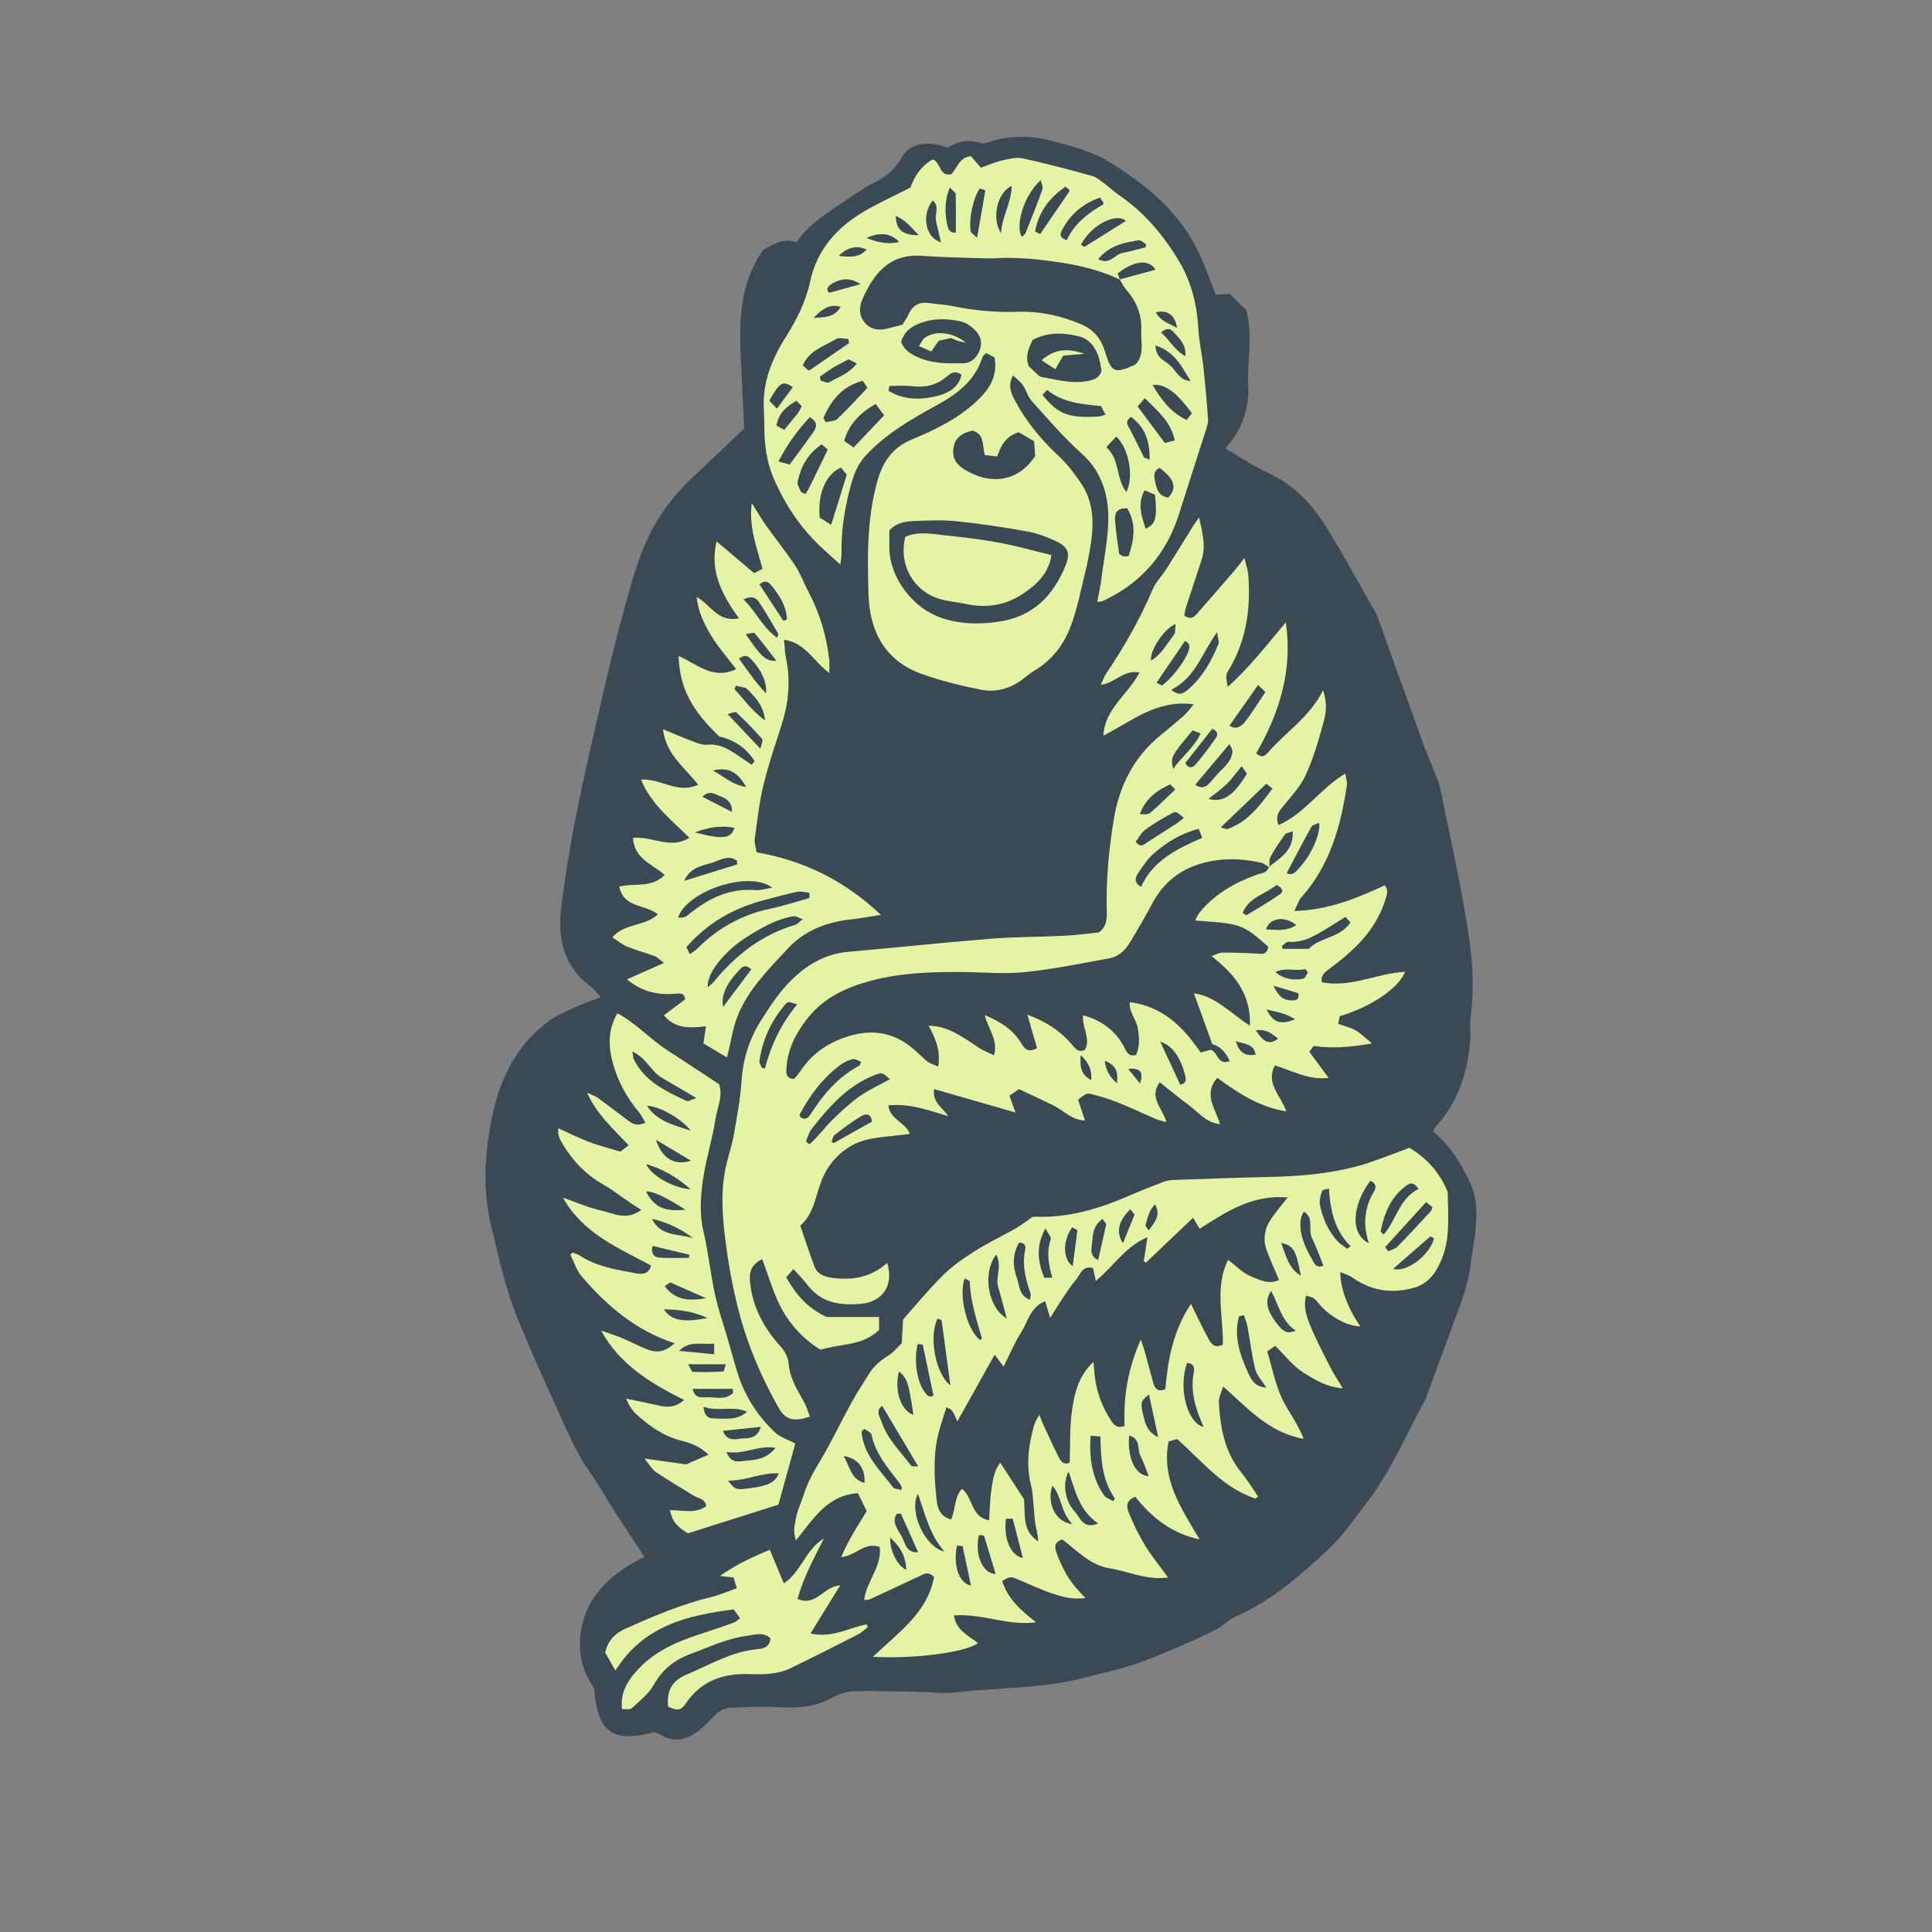 <svg version="1.1" xmlns="http://www.w3.org/2000/svg" xmlns:xlink="http://www.w3.org/1999/xlink" x="0px" y="0px" width="200px"
	 height="200px" viewBox="0 0 200 200" enable-background="new 0 0 200 200" xml:space="preserve">
<rect x="0" y="0" width="200" height="200" fill="#808080" stroke="none"/>
<g id="svg">
	<path class="stroke" fill="#3b4954"  d="M152.197,122.461c-0.941-1.995-2.073-3.912-3.841-5.311c0.054-0.139,0.074-0.236,0.124-0.314
		c0.08-0.121,0.175-0.233,0.271-0.342c2.24-2.542,3.215-5.577,3.447-8.894c0.054-0.771-0.068-1.56,0.038-2.321
		c0.489-3.498,0.089-6.962-0.499-10.387c-0.76-4.432-1.733-8.826-2.633-13.232c-0.096-0.47-0.284-0.924-0.46-1.374
		c-0.439-1.124-0.932-2.229-1.342-3.364c-1.551-4.274-3.076-8.557-4.613-12.835c-0.082-0.228-0.168-0.457-0.288-0.666
		c-1.702-2.981-3.326-6.014-5.145-8.923c-1.471-2.352-3.346-4.337-5.975-5.532c-1.523-0.693-2.922-1.665-4.414-2.533
		c0.399-0.535,0.861-1.026,1.174-1.599c0.805-1.466,1.264-3.05,1.174-4.734c-0.14-2.6,0.516-5.216-0.19-7.98
		c-0.54-0.53-1.185-1.161-1.739-1.702c-0.621,0.047-1.039,0.077-1.413,0.105c-0.653-1.609-1.175-3.175-1.901-4.637
		c-2.059-4.141-5.53-6.945-9.368-9.253c-1.612-0.97-3.552-1.453-5.396-1.97c-2.108-0.591-4.273-0.729-6.426-0.067
		c-0.411,0.126-0.906,0.334-1.264,0.213c-1.26-0.428-2.377-0.146-3.418,0.47c-2.367-0.872-4.064-0.227-4.729,0.972
		c-0.677,1.219-1.59,1.991-2.792,2.607c-1.155,0.591-2.235,1.337-3.312,2.068c-1.753,1.189-3.567,2.312-4.825,4.161
		c-1.434-0.537-2.453,0.3-3.411,0.755c-2.683,3.804-2.505,7.977-2.301,12.155c0.108,2.208,0.215,4.418,0.31,6.369
		c-2.016,1.911-3.801,3.603-5.587,5.295c-2.169,2.056-3.81,4.512-4.915,7.25c-0.898,2.228-1.492,4.586-2.127,6.913
		c-0.698,2.55-1.323,5.123-1.916,7.7c-0.995,4.325-2.008,8.647-2.883,12.997c-0.617,3.076-1.099,6.184-1.499,9.295
		c-0.414,3.237,0.182,6.182,3.002,8.294c0.363,0.271,0.639,0.659,1.08,1.125c-1.026,0.394-1.89,0.678-2.711,1.051
		c-0.876,0.396-1.779,0.784-2.555,1.337c-3.376,2.407-5.126,5.916-5.944,9.808c-0.783,3.728-1.076,7.514-0.162,11.351
		c0.797,3.344,1.515,6.701,2.828,9.882c1.271,3.078,2.613,6.128,4.01,9.15c0.99,2.142,1.851,4.352,3.228,6.31
		c1.025,1.458,1.895,3.025,2.859,4.527c0.954,1.49,1.942,2.96,2.958,4.505c-1.809,0.914-3.588,2.035-4.953,3.847
		c-2.01,2.667-2.363,6.54-0.534,9.301c0.105,0.161,0.202,0.328,0.28,0.454c0.352,4.83,2.126,5.618,6.22,4.559
		c0.202,0.082,0.444,0.14,0.646,0.266c1.104,0.685,2.248,0.624,3.312,0.016c0.694-0.396,1.328-0.957,1.863-1.556
		c0.605-0.679,1.207-1.25,2.172-1.269c1.442-0.027,2.89-0.138,4.326-0.069c2.095,0.1,4.138,0.159,6.062-0.933
		c0.691-0.393,1.543-0.672,2.33-0.693c2.271-0.064,4.545,0.026,6.818,0.063c1.207,0.02,2.433,0.207,3.619,0.063
		c4.502-0.544,9.088-0.367,13.515-1.564c1.581-0.428,3.197-0.743,4.752-1.25c1.6-0.521,3.156-1.178,4.706-1.837
		c1.416-0.602,2.815-1.249,4.186-1.948c0.634-0.323,1.13-0.934,1.774-1.213c3.792-1.644,6.852-4.315,9.797-7.09
		c1.454-1.37,2.593-3.081,3.828-4.673c2.585-3.335,4.206-7.224,6.193-10.902c0.091-0.167,0.127-0.363,0.193-0.544
		c0.899-2.446,1.802-4.89,2.699-7.335c0.714-1.942,1.494-3.863,1.726-5.949c0.129-1.153,0.371-2.294,0.494-3.447
		C152.911,125.754,152.93,124.013,152.197,122.461z"/>
</g>
<g id="Layer_2">
	<path fill-rule="evenodd" clip-rule="evenodd" fill="#e5f3a5" class="fill" d="M111.6,113.832c0.232,0.701,0.456,1.374,0.72,2.162
		c-1.395-0.028-2.271-1.095-3.386-1.619c-1.134-0.533-2.264-1.073-3.438-1.629c-0.359,0.245-0.658,0.448-0.994,0.677
		c0.201,0.567,0.376,1.061,0.615,1.74c-2.836-0.815-5.566-1.6-8.423-2.421c-0.188,1.416,0.877,1.886,1.463,2.803
		c-2.049-0.621-3.973-1.325-6.192-1.12c0.162,1.477,1.721,1.705,2.232,2.96c-0.501,0.058-0.951,0.108-1.4,0.16
		c-1.678,0.192-3.39,0.254-4.885,1.19c-1.398,0.876-2.365,2.125-2.93,3.651c-0.584,1.579-0.778,3.318-2.14,4.498
		c0.52,1.505,0.968,2.875,1.471,4.224c0.285,0.765,0.981,1.047,1.723,1.156c2.142,0.315,4.13-0.014,5.805-1.531
		c0.72,2.328-0.478,4.071-2.792,4.246c-1.906,0.145-3.676-0.028-5.071-1.511c-0.329-0.349-0.615-0.738-0.933-1.1
		c-0.271-0.312-0.562-0.609-0.914-0.989c-0.313,0.359-0.519,0.594-0.745,0.854c0.988,1.715,2.146,3.162,4.194,4.104
		c1.585,0,3.448,0,5.419,0c0,0.374,0,0.83,0,1.338c-1.682,1.661-3.999,1.411-6.054,2.05c-1.735-1.06-3.073-2.497-3.996-4.178
		c-0.877-1.598-1.363-3.411-2.047-5.194c-1.071,0.511-1.354,1.237-1.265,2.276c0.228,2.623,1.409,4.783,3.112,6.695
		c0.504,0.565,0.839,1.123,0.903,1.905c0.115,1.435,0.867,2.641,1.558,3.865c0.271,0.479,0.422,1.027,0.632,1.554
		c-1.648,0.542-2.508,0.379-3.234-0.902c-0.974-1.719-1.843-3.513-2.585-5.345c-1.514-3.737-2.353-7.653-2.884-11.648
		c-0.339-2.555-0.557-5.099-0.065-7.647c0.228-1.184,0.652-2.331,0.865-3.516c0.341-1.9,0.701-3.811,0.83-5.731
		c0.149-2.239,0.795-4.282,1.968-6.147c0.849-1.35,1.73-2.716,2.813-3.87c1.683-1.79,3.7-3.086,6.269-3.312
		c4.917-0.433,9.826-0.958,14.744-1.351c2.55-0.204,5.116-0.186,7.673-0.312c1.156-0.057,2.309-0.222,3.505-0.342
		c0.697-0.46,0.858-1.202,0.833-2.003c-0.098-3.255,0.194-6.48,0.721-9.687c0.57-3.464,2.047-6.432,4.803-8.693
		c0.823-0.675,1.646-1.353,2.445-2.057c0.305-0.267,0.541-0.609,1.037-1.179c-3.883-0.518-6.438,1.783-9.361,3.245
		c0.155-2.819,2.544-4.218,3.742-6.539c-1.715-0.315-2.57,1.165-4.004,1.271c0.205-0.436,0.335-0.838,0.562-1.173
		c1.879-2.769,3.516-5.664,4.829-8.749c0.315-0.739,0.938-1.341,1.376-2.032c0.955-1.504,1.883-3.026,2.825-4.539
		c0.117-0.187,0.256-0.361,0.585-0.822c0.352,1.631,0.706,2.951,0.271,4.329c-0.508,1.614-1.067,3.211-1.589,4.821
		c-0.111,0.343-0.153,0.708-0.216,1.007c0.675,0.485,1.028,0.134,1.355-0.238c1.273-1.455,2.543-2.914,3.806-4.379
		c0.304-0.354,0.578-0.736,1.059-1.352c0.181,0.771,0.363,1.255,0.401,1.75c0.266,3.447-0.184,6.754-1.983,9.786
		c-0.374,0.629-0.363,0.635-0.146,1.813c2.299-2.049,4.083-4.394,6.013-6.674c0.74,4.931-0.657,9.385-3.062,13.551
		c0.665,0.595,0.988,0.187,1.312-0.184c1.802-2.063,4.207-3.566,5.604-6.332c0.475,1.31,0.305,2.372,0.042,3.342
		c-0.508,1.858-1.056,3.732-1.858,5.475c-0.553,1.2-1.533,2.213-2.382,3.263c-0.42,0.519-0.756,0.992-0.408,1.871
		c2.701-1.191,4.305-3.784,6.906-5.331c0.075,0.478,0.223,0.843,0.173,1.178c-0.636,4.25-1.743,8.31-4.714,11.62
		c-0.283,0.315-0.405,0.774-0.73,1.42c3.56-0.097,6.477-1.324,9.385-2.664c0.422,0.623,0.153,1.117,0.003,1.594
		c-0.644,2.038-1.873,3.703-3.414,5.138c-0.776,0.724-1.625,1.378-2.476,2.019c-0.46,0.346-0.787,0.699-0.642,1.292
		c2.974,0.592,5.687-0.928,8.614-1.086c-0.678,1.714-3.499,3.609-6.771,4.604c-0.05,0.248-0.105,0.523-0.158,0.791
		c0.616,0.217,1.236,0.35,1.767,0.646c0.525,0.292,0.959,0.748,1.737,1.378c-2.212,0.384-4.075,0.549-6.046,0.261
		c-0.12,0.158-0.261,0.342-0.451,0.592c0.632,0.857,1.247,1.691,2.003,2.717c-2.115,0.234-3.718-0.729-5.569-1.296
		c-0.966,1.848,0.587,3.084,1.192,4.756c-2.801-0.437-4.968-1.872-7.141-3.471c-1.505,1.692-0.191,3.169,0.274,4.796
		c-1.444-0.16-2.222-1.221-3.19-1.935c-1.008-0.742-1.968-1.549-3.046-2.406c-1.189,1.627,0.339,2.712,0.682,4.137
		c-0.428-0.128-0.788-0.199-1.116-0.34c-2.117-0.915-4.177-1.969-6.441-2.517C112.52,113.149,112.528,113.112,111.6,113.832z
		 M131.393,89.782c-0.285-0.165-0.552-0.412-0.858-0.479c-1.845-0.405-3.655-0.508-5.562-0.073c-2.657,0.607-4.509,2.037-5.75,4.406
		c-0.673,1.282-1.417,2.529-2.156,3.776c-0.506,0.855-1.185,1.6-2.188,1.784c-2.944,0.54-5.889,1.146-8.861,1.445
		c-2.195,0.221-4.436-0.016-6.657-0.021c-3.092-0.008-6.157,0.094-9.191,0.904c-2.604,0.696-4.906,1.759-6.594,3.917
		c-1.181,1.511-2.046,3.166-2.166,5.132c-0.036,0.571-0.036,1.088,0.804,1.114c0.226-0.285,0.48-0.57,0.695-0.884
		c1.097-1.614,2.558-2.692,4.414-3.363c2.695-0.974,5.109-0.703,7.293,1.199c0.473,0.412,0.908,0.871,1.403,1.255
		c0.267,0.207,0.623,0.302,1.101,0.522c0.264-1.655-0.261-2.904-0.988-4.239c0.408,0.037,0.646,0.04,0.874,0.083
		c1.673,0.312,2.985,1.325,4.361,2.225c0.448,0.294,0.966,0.482,1.538,0.76c0.439-1.646-0.633-2.73-0.962-4.168
		c1.589,0.687,2.828,1.443,3.675,2.765c0.338,0.528,0.669,1.263,1.738,0.658c-0.312-1.068-0.63-2.154-1.013-3.462
		c2.018,0.732,3.47,1.73,4.649,3.122c0.354,0.418,0.664,0.856,1.326,0.513c0.625-1.183-0.335-2.312-0.198-3.58
		c1.947,0.548,3.37,1.612,4.266,3.333c0.257,0.495,0.444,0.983,1.218,0.783c0.413-0.89,0.336-1.839,0.174-2.789
		c-0.155-0.914-0.937-1.661-0.816-2.673c3.444,0.422,5.561,2.628,7.334,5.208c0.517-0.138,0.862-0.229,1.064-0.283
		c0.776,0.325,0.682,1.646,1.941,1.17c-0.438-0.995-1.109-1.6-1.804-1.744c-0.687-1.896-1.294-3.577-1.906-5.271
		c2.232,0.3,3.746,2.021,5.799,3.356c0.11-3.398-1.664-5.377-3.976-7.213c0.51-0.169,0.819-0.358,1.129-0.358
		c1.201-0.001,2.403,0.033,3.604,0.107c0.506,0.03,0.982,0.149,1.15-0.698c-0.996-0.867-2.02-1.9-3.386-2.249
		c-1.315-0.336-2.718-0.331-4.194-0.487c0.193-0.34,0.314-0.654,0.519-0.897c1.57-1.864,3.604-3.033,5.866-3.84
		c0.491-0.175,1.081-0.154,1.256-0.813c1.156-0.92,2.574-1.671,2.461-3.679c-0.395,0.15-0.686,0.168-0.791,0.317
		c-0.533,0.745-1.058,1.501-1.497,2.302C131.363,88.979,131.431,89.41,131.393,89.782z M83.424,118.149
		c0.123,0.103,0.245,0.206,0.368,0.308c0.875-0.765,1.561-1.728,2.391-2.541c0.892-0.875,1.821-1.732,2.837-2.451
		c0.947-0.671,2.031-1.151,3.111-1.746c-0.855-0.744-0.857-0.728-1.742-0.365c-2.753,1.128-4.618,3.281-6.387,5.537
		C83.725,117.245,83.613,117.727,83.424,118.149z M118.123,91.794c1.25-2.736,3.731-3.921,6.326-5.063
		c-0.126-0.334-0.22-0.58-0.352-0.927c-1.854,0.467-3.361,1.396-4.692,2.585c-0.636,0.568-1.135,1.31-1.608,2.031
		C117.517,90.845,117.369,91.392,118.123,91.794z M89.133,109.9c-0.334-0.105-0.646-0.319-0.885-0.255
		c-0.453,0.121-0.911,0.338-1.287,0.622c-1.801,1.357-3.128,3.113-4.172,5.094c-0.033,0.062,0.037,0.176,0.061,0.276
		c0.479,0.362,0.812,0.105,1.066-0.293c1.311-2.056,2.854-3.874,5.053-5.035C89.002,110.292,89.007,110.223,89.133,109.9z
		 M82.526,103.978c-0.921-0.305-0.955-0.334-1.252,0.015c-1.442,1.697-2.351,3.648-2.66,5.858c-0.031,0.217,0.176,0.467,0.272,0.702
		c0.099,0.017,0.196,0.033,0.296,0.049C79.825,108.166,80.889,105.941,82.526,103.978z M139.274,94.921
		c-0.695,0.434-1.1,0.695-1.512,0.941c-1.357,0.815-2.658,1.769-4.387,1.63c-0.214-0.018-0.454,0.297-0.682,0.458
		c0.032,0.094,0.065,0.187,0.099,0.281c0.846,0,1.689,0,2.685,0c1.064-1.195,3.144-1.054,4.331-2.737
		C139.623,95.297,139.472,95.133,139.274,94.921z M121.258,71.399c0.743,0.655,1.206,0.419,1.687,0.018
		c1.524-1.276,2.444-2.959,3.188-4.751c0.097-0.233-0.057-0.572-0.144-1.225C124.395,67.653,123.757,70.146,121.258,71.399z
		 M126.368,85.657c0.222,0.045,0.546,0.225,0.772,0.141c1.998-0.734,3.235-2.317,4.585-4.175c-0.212-0.165-0.386-0.302-0.633-0.494
		C129.479,82.677,127.966,84.126,126.368,85.657z M136.564,85.174c-0.312,0.155-0.7,0.215-0.817,0.426
		c-0.88,1.578-1.704,3.185-2.55,4.789c0.634,0.346,0.997-0.21,1.371-0.62C135.762,88.456,136.705,86.348,136.564,85.174z
		 M122.554,84.658c-0.768-0.644-0.8-0.704-1.305-0.429c-0.924,0.505-1.842,1.04-2.689,1.664c-0.425,0.313-0.689,0.846-0.997,1.24
		c0.532,0.694,0.862,0.277,1.207,0.058c1.008-0.644,2.018-1.284,3.021-1.936C122.024,85.103,122.232,84.91,122.554,84.658z
		 M127.277,77.021c-1.255,1.493-2.393,2.847-3.542,4.212c0.542,0.414,1.01,0.326,1.428-0.114c0.397-0.417,0.751-0.879,1.159-1.284
		c0.584-0.58,1.191-1.15,1.26-2.023C127.603,77.564,127.391,77.299,127.277,77.021z M130.237,70.914
		c-1.052,1.494-1.983,2.814-2.96,4.202c0.657,0.46,1.231,0.085,1.592-0.375c0.765-0.976,1.41-2.044,2.128-3.108
		C130.7,71.353,130.507,71.168,130.237,70.914z M120.297,70.964c1.027-0.758,2.373-2.524,2.729-3.556
		c0.151-0.438,0.188-0.835-0.364-1.043c-0.983,1.442-1.939,2.842-2.939,4.309C119.91,70.768,120.114,70.872,120.297,70.964z
		 M128.628,94.5c0.258,0.154,0.377,0.264,0.413,0.241c1.17-0.712,2.358-1.399,3.479-2.183c0.376-0.263,0.244-0.684-0.391-0.942
		C131.049,92.549,129.349,92.823,128.628,94.5z M125.483,75.455c-0.967,1.229-1.874,2.384-2.784,3.542
		c0.262,0.555,0.738,0.521,1.039,0.174c0.771-0.891,1.481-1.837,2.149-2.807C126.116,76.033,126.02,75.616,125.483,75.455z
		 M128.533,79.313c-0.565,0.689-1,1.321-1.539,1.849c-0.554,0.543-1.208,0.986-1.89,1.531c1.495,0.433,2.624-0.34,3.977-2.608
		C128.933,79.875,128.762,79.633,128.533,79.313z M86.091,118.195c0.072,0.045,0.143,0.09,0.214,0.135
		c1.305-0.731,2.608-1.462,3.944-2.21c-0.022-0.786-0.566-0.895-1.069-0.596c-0.973,0.58-1.881,1.277-2.782,1.968
		C86.22,117.627,86.189,117.956,86.091,118.195z M121.662,81.728c-0.204-0.21-0.39-0.4-0.518-0.531
		c-1.599,0.71-2.603,1.63-3.148,3.065c0.431,0.064,0.851,0.074,1.092-0.129C119.919,83.429,120.686,82.651,121.662,81.728z
		 M120.105,107.833c0.759,1.63,1.412,3.036,2.074,4.458c0.693-0.169,0.604-0.594,0.493-1.025
		C122.207,109.464,121.349,108.194,120.105,107.833z M123.464,75.601c-2.228,2.648-2.326,2.828-2.016,3.987
		c0.936-1.316,2.163-2.193,2.841-3.661C123.925,75.783,123.72,75.702,123.464,75.601z M119.155,68.388
		c1.113-0.651,1.638-1.761,2.364-2.669c0.187-0.233,0.115-0.673,0.177-1.121C120.501,65.075,119.009,67.345,119.155,68.388z
		 M134.194,95.764c-1.211-1.004-2.803-0.739-3.131,0.45C132.098,96.244,133.124,96.458,134.194,95.764z M135.394,100.677
		c-0.089-0.12-0.177-0.239-0.266-0.359c-0.964,0.258-1.977-0.225-3.106,0.31c0.954,0.798,1.916,0.851,2.894,0.692
		C135.104,101.289,135.235,100.9,135.394,100.677z M131.117,104.506c0.674,1.344,1.434,1.624,2.933,1.013
		C133.076,104.854,132.075,104.761,131.117,104.506z M131.831,102.042c0.512,1.13,1.075,1.526,1.916,1.518
		c0.418-0.004,0.79-0.066,0.653-0.749C133.635,102.582,132.822,102.339,131.831,102.042z M129.998,106.652
		c0.806,1.285,1.483,1.539,2.305,0.864C131.36,106.733,130.882,106.554,129.998,106.652z M129.997,109.171
		c-0.245-0.862-0.44-0.992-2.072-1.374C128.297,108.972,128.879,109.358,129.997,109.171z M111.878,109.216
		c-0.107,1.226,0.022,2.026,1.087,2.611C113.04,110.775,112.744,110.062,111.878,109.216z M115.628,112.134
		c0.139-1.336-0.144-1.837-1.258-2.338C114.473,110.718,114.794,111.43,115.628,112.134z M116.792,110.652
		c0.377,0.466,0.754,0.933,1.217,1.506C118.41,111.007,118.056,110.531,116.792,110.652z"/>
	<path fill-rule="evenodd" clip-rule="evenodd" fill="#e5f3a5" class="fill" d="M129.995,155.138c-3.387-1.087-5.527-3.868-8.14-6.169
		c-0.257,0.072-0.562,0.158-0.881,0.248c-0.795,3.993,1.37,6.994,3.204,10.138c-2.867-0.593-4.959-2.273-6.655-4.409
		c-1.039,0.385-0.883,1.115-0.672,1.638c0.465,1.156,1.012,2.293,1.66,3.357c0.668,1.099,1.493,2.102,2.409,3.364
		c-2.312,0.296-4.122-0.653-6.028-0.95c-2.071-0.322-3.419-1.882-4.938-2.998c-0.823,0.304-0.798,0.775-0.597,1.341
		c0.543,1.513,1.267,2.916,2.4,4.079c0.159,0.162,0.307,0.335,0.594,0.65c-1.305,0.178-2.365-0.12-3.381-0.456
		c-1.188-0.393-2.329-0.937-3.486-1.423c-0.891-0.374-0.889-0.379-1.733,0.122c0.575,1.878,1.98,3.079,3.506,4.265
		c-2.87,0.41-5.599-0.936-8.509-0.708c0.254,1.623,1.558,2.084,2.485,2.876c-1.317,0.958-6.593,1.646-10.871,1.412
		c2.62-2.516,5.669-4.559,6.328-8.271c-0.608-0.628-1.059-0.298-1.545-0.066c-1.701,0.811-3.414,1.6-5.126,2.388
		c-0.122,0.056-0.278,0.035-0.562,0.065c0.215-1.925,1.861-3.418,1.604-5.495c-1.595-0.568-2.504,0.962-3.984,1.057
		c0.72-1.698,1.665-3.2,2.648-4.754c-0.321-0.655-0.632-1.287-0.915-1.866c-3.209,0.228-4.624,2.675-6.414,4.898
		c-0.357-1.008-0.097-1.755,0.038-2.458c0.155-0.792,0.535-1.538,0.779-2.315c0.379-1.208,0.973-2.288,1.632-3.375
		c1.196-1.977,2.177-4.081,3.29-6.109c0.556-1.014,1.203-1.978,1.808-2.966c0.488-0.802,1.155-1.387,1.967-1.878
		c0.593-0.359,1.046-0.951,1.438-1.322c0.048-0.91,0.085-1.585,0.132-2.45c1.318-1.477,2.656-3.122,4.156-4.602
		c0.98-0.966,2.147-1.769,3.318-2.507c1.342-0.848,2.787-1.53,4.172-2.314c0.54-0.307,1.033-0.698,1.71-1.163
		c-0.011,0.001,0.179-0.065,0.366-0.059c3.421,0.133,6.594-0.831,9.687-2.17c1.197-0.519,2.409-1.002,3.63-1.462
		c0.35-0.133,0.75-0.164,1.13-0.177c3.239-0.112,6.479-0.238,9.721-0.304c3.152-0.064,6.278-0.33,9.324-1.165
		c1.348-0.37,2.647-0.913,3.968-1.384c0.405-0.145,0.804-0.309,1.229-0.474c1.76,1.04,3.023,2.45,3.845,4.264
		c0.06,0.131,0.128,0.273,0.13,0.412c0.031,2.41,0.312,4.84-0.744,7.146c-0.609,1.33-1.369,2.325-2.936,2.722
		c-2.282,0.578-4.282,0.215-6.18-1.104c-0.346-0.242-0.781-0.359-1.266-0.574c0.011,1.714,0.828,3.825,2.083,5.628
		c-1.41-0.032-3.166-1.001-4.313-2.378c-0.503-0.604-0.503-0.604-1.309-0.799c-0.272,0.973-0.014,1.94,0.312,2.778
		c0.625,1.611,1.453,3.146,2.233,4.694c0.321,0.639,0.733,1.232,1.268,2.116c-1.708-0.14-2.912-0.901-4.025-1.589
		c-1.112-0.687-1.955-1.807-2.987-2.808c-0.238,0.168-0.49,0.345-0.815,0.574c0.464,1.572,0.787,3.15,1.402,4.606
		c0.61,1.441,1.691,2.666,2.36,4.448c-3.65-0.667-5.765-3.18-8.33-5.419c-0.19,0.648-0.471,1.133-0.446,1.601
		c0.138,2.64,0.596,5.186,2.344,7.329c0.627,0.768,1.145,1.624,1.712,2.439C130.148,154.98,130.073,155.06,129.995,155.138z
		 M123.285,134.974c0.632,1.275,1.141,2.364,1.709,3.421c0.305,0.568,0.617,1.263,1.594,0.807c0.066-2.927-0.873-5.942,0.542-8.781
		c0.833,0.623,1.517,1.357,2.36,1.702c0.858,0.352,1.825,0.891,2.916,0.383c-0.451-1.075-0.885-2.038-1.262-3.022
		c-0.382-1.004-0.293-2.046,0.221-2.945c0.5-0.874,1.207-1.628,1.929-2.576c-3.607-0.33-6.345,1.462-9.105,3.242
		c-0.215-0.362-0.399-0.669-0.681-1.142c-1.683,1.602-3.284,3.127-4.886,4.652c-0.073-0.051-0.147-0.102-0.221-0.153
		c0.113-0.73,0.225-1.461,0.384-2.497c-2.364,1.032-3.532,3.057-5.343,4.528c-0.118-0.53-0.205-0.924-0.294-1.323
		c-1.128-0.3-1.309,0.687-1.76,1.208c-0.537,0.617-0.982,1.317-1.441,1.999c-0.403,0.597-0.772,1.216-1.235,1.953
		c-0.204-0.683-0.35-1.175-0.517-1.731c-1.536,0.609-1.771,2.099-2.471,3.194c-0.705,1.106-1.21,2.341-1.826,3.566
		c-0.231-0.301-0.502-0.652-0.937-1.216c-1.327,2.375-2.564,4.589-3.853,6.893c-0.536-1.209-0.536-1.209-1.142-1.443
		c-0.266,0.863-0.56,1.716-0.787,2.587c-0.612,2.334-0.47,4.704-0.215,7.063c0.093,0.851,0.415,1.66,1.488,1.954
		c0.488-1.054,0.31-2.277,1.126-3.17c1.176,0.883,0.935,2.963,2.813,3.246c0.079-1.14,0.085-2.154,0.236-3.146
		c0.146-0.952,0.245-1.955,0.926-2.812c0.858,1.327,1.641,2.537,2.448,3.784c0.16,1.513-0.236,3.273,1.471,4.364
		c-0.001-0.624-0.194-1.199-0.291-1.79c-0.11-0.666-0.125-1.347-0.194-2.021c-0.069-0.66-0.083-1.335-0.247-1.971
		c-0.553-2.141-0.269-4.226,0.328-6.296c0.086-0.3,0.277-0.569,0.51-1.029c0.203,0.487,0.318,0.792,0.456,1.088
		c0.506,1.092,1,2.19,1.541,3.265c0.244,0.485,0.6,0.897,1.157,0.597c0.068-1.844-0.01-3.637,0.239-5.383
		c0.251-1.763,0.644-3.563,2.221-5.042c0.043,0.471,0.067,0.699,0.084,0.927c0.135,1.869,0.704,3.585,1.745,5.151
		c0.326,0.491,0.659,0.836,1.394,0.551c-0.122-2.971,0.314-5.881,1.682-8.945c0.2,0.609,0.312,0.906,0.396,1.21
		c0.308,1.118,0.595,2.241,0.915,3.355c0.172,0.602,0.537,0.885,1.23,0.566C120.895,140.743,121.437,137.776,123.285,134.974z
		 M128.777,136.149c-0.171,0.038-0.34,0.077-0.511,0.116c-0.552,1.971,0.036,3.83,0.839,5.617c0.345,0.763,0.698,1.712,1.985,1.76
		c-0.44-0.705-0.979-1.251-1.144-1.892c-0.363-1.437-0.529-2.924-0.802-4.385C129.067,136.951,128.902,136.554,128.777,136.149z
		 M115.241,155.406c0.059-0.092,0.115-0.185,0.171-0.277c-1.336-1.913-1.461-4.136-1.492-6.421c-0.38-0.031-0.642-0.052-1.018-0.082
		c-0.158,2.261,0.119,4.322,1.378,6.155C114.48,155.073,114.915,155.202,115.241,155.406z M98.386,143.415
		c-0.311-2.295-0.604-4.462-0.915-6.772c-0.014-0.004-0.223-0.073-0.418-0.138C96.122,138.357,96.852,142.24,98.386,143.415z
		 M89.474,147.908c-0.097,0.099-0.194,0.198-0.294,0.296c0.206,2.41,1.926,3.987,3.27,5.762c0.146,0.191,0.551,0.185,0.849,0.274
		c0.038-0.191,0.069-0.25,0.052-0.284c-0.086-0.168-0.17-0.341-0.284-0.491c-1.171-1.52-2.431-2.979-2.848-4.946
		C90.166,148.273,89.731,148.109,89.474,147.908z M103.136,129.865c-1.486,1.897-0.869,5.486,1.082,6.621
		c-0.326-1.208-0.587-2.25-0.892-3.278C103.026,132.2,103.754,131.112,103.136,129.865z M141.702,128.694
		c-0.628-1.914-0.474-3.664,0.521-5.317c0.29-0.483,0.211-0.909-0.376-1.136C139.91,124.87,139.783,127.763,141.702,128.694z
		 M122.896,141.098c-0.962,2.537-0.002,6.225,1.711,6.626c-0.823-1.816-1.414-3.655-1.027-5.679
		C123.66,141.629,123.638,141.148,122.896,141.098z M91.324,145.536c-0.718,0.475-0.247,1.091-0.098,1.556
		c0.588,1.832,1.973,3.165,3.11,4.647c0.084,0.11,0.406,0.039,0.716,0.057C93.765,149.632,92.549,147.589,91.324,145.536z
		 M139.476,129.268c0.111-0.087,0.222-0.173,0.334-0.26c-1.646-1.632-2.097-3.701-2.241-5.968c-0.307,0.097-0.659,0.116-0.699,0.237
		c-0.143,0.444-0.318,0.948-0.238,1.385c0.264,1.44,0.857,2.758,1.855,3.852C138.762,128.815,139.143,129.019,139.476,129.268z
		 M143.387,129.109c0.11,0.139,0.22,0.278,0.329,0.417c0.315-0.148,0.704-0.225,0.933-0.459c1.176-1.199,2.314-2.437,3.457-3.669
		c0.089-0.095,0.109-0.254,0.182-0.433c-0.184-0.144-0.36-0.284-0.661-0.521C146.183,126.032,144.785,127.57,143.387,129.109z
		 M97.78,160.618c-1.528-1.671-1.988-3.834-2.76-5.98C94.052,156.476,95.762,160.187,97.78,160.618z M146.846,123.084
		c-0.561-0.853-0.972-0.57-1.365-0.271c-1.547,1.175-2.2,2.846-2.561,4.672c-0.008,0.046,0.122,0.121,0.324,0.308
		C144.559,126.31,144.835,124.063,146.846,123.084z M105.479,128.649c-0.608,1.125-0.719,2.223-0.186,3.737
		c0.262,0.743,0.198,1.755,1.325,2.156c0.034-0.292,0.117-0.488,0.065-0.639c-0.501-1.479-0.911-2.955-0.549-4.547
		C106.225,128.953,106.007,128.594,105.479,128.649z M101.479,138.729c0.105-0.122,0.171-0.168,0.163-0.194
		c-0.558-1.919-1.181-3.824-1.252-5.852c-0.004-0.118-0.335-0.226-0.536-0.351C99.214,134.185,100.113,137.712,101.479,138.729z
		 M95.001,139.126c-0.404,1.55-0.118,3.718,0.606,4.806c0.26,0.392,0.523,0.834,1.029,0.531c-0.366-1.732-0.718-3.391-1.109-5.241
		c0.118,0.097,0.054,0.01-0.029-0.017C95.366,139.163,95.222,139.158,95.001,139.126z M113.678,157.707
		c-1.961-1.337-2.357-3.354-3.05-5.362c-0.658,1.149-0.413,3.029,0.632,4.136C111.8,157.054,112.096,158.371,113.678,157.707z
		 M134.981,125.418c-0.689,0.998-0.396,2.869,0.776,4.822c0.242,0.404,0.424,1.145,1.24,0.773c-0.404-0.99-0.727-1.947-1.179-2.837
		C135.383,127.312,136.073,126.097,134.981,125.418z M108.931,132.274c-0.382-1.367-0.616-2.662-0.155-3.989
		c0.072-0.207-0.262-0.555-0.557-1.128c-1.049,1.959-0.752,3.527-0.122,5.117C108.376,132.274,108.596,132.274,108.931,132.274z
		 M148.032,128.023c-1.354,1.181-2.591,2.257-3.825,3.333c1.369,0.396,3.718-1.329,4.235-3.118c-0.063-0.062-0.12-0.157-0.2-0.183
		C148.112,128.013,147.967,128.016,148.032,128.023z M101.347,158.898c-0.501,2.022,0.411,4.037,1.724,4.041
		c-0.389-1.278-0.782-2.573-1.21-3.979C101.77,158.95,101.553,158.923,101.347,158.898z M105.885,161.281
		c-0.365-1.415-0.694-2.696-1.047-4.066c-0.211,0-0.463,0-0.703,0C103.87,159.229,104.619,161.061,105.885,161.281z M93.059,141.985
		c-0.515,1.98,0.195,4.007,1.496,4.487C94.083,143.218,93.888,142.599,93.059,141.985z M131.598,133.651
		c-0.685,0.887-0.49,1.902,0.452,3.186c0.797,1.085,1.184,1.272,2.095,0.916C132.68,136.806,132.399,135.164,131.598,133.651z
		 M116.896,148.604c-0.245,2.357,0.713,4.224,2.014,4.186c-0.285-0.71-0.527-1.447-0.873-2.13
		C117.708,150.008,118.114,148.947,116.896,148.604z M118.942,144.365c-0.8,0.594-0.903,0.853-0.648,1.909
		c0.221,0.911,0.355,1.917,1.6,2.493C119.543,147.147,119.252,145.796,118.942,144.365z M99.074,159.983
		c-0.446,2.104,0.222,3.928,1.439,4.157c-0.28-1.322-0.563-2.657-0.866-4.077C99.507,160.044,99.288,160.013,99.074,159.983z
		 M114.134,126.184c-1.138,0.811-0.985,1.882-1.12,2.828c-0.066,0.475-0.135,1.036,0.667,1.428c0.291-1.286,0.557-2.457,0.842-3.715
		C114.411,126.568,114.279,126.384,114.134,126.184z M93.254,156.681c-0.145,0.01-0.289,0.021-0.434,0.032
		c-0.588,0.956,0.244,1.73,0.604,2.493c0.289,0.613,0.455,1.588,1.619,1.476C94.417,159.28,93.836,157.98,93.254,156.681z
		 M111.021,157.778c-1.229-1.221-1.076-2.798-2.072-3.994C108.322,155.602,109.257,157.58,111.021,157.778z M111.048,131.074
		c0.154-1.19,0.312-2.389,0.485-3.716c-0.087-0.052-0.312-0.186-0.532-0.316C109.973,128.462,110.021,130.384,111.048,131.074z
		 M134.669,132.068c-0.526-2.719-0.76-3.106-2.042-3.409C133.13,130.019,133.407,131.327,134.669,132.068z M87.336,150.735
		c0.682,1.172,0.774,2.416,2.155,2.773C89.588,152.039,88.85,150.947,87.336,150.735z M117.012,125.174
		c-1.251,1.232-1.507,2.403-0.763,3.514c0.415-1.018,0.807-1.977,1.204-2.949C117.314,125.562,117.2,125.415,117.012,125.174z
		 M92.149,159.158c-0.045,1.405,0.774,2.953,1.647,3.345C93.795,161.189,93.27,160.211,92.149,159.158z M118.914,127.374
		c0.994-1.276,1.109-1.722,0.678-2.693c-0.656,0.584-0.775,1.391-1.008,2.125C118.542,126.939,118.786,127.164,118.914,127.374z"/>
	<path fill-rule="evenodd" clip-rule="evenodd" fill="#e5f3a5" class="fill" d="M102.962,36.995c-0.264-0.131-0.579-0.287-0.887-0.438
		c-0.177,0.188-0.324,0.274-0.362,0.396c-0.759,2.443-2.595,3.815-4.73,4.991c-2.659,1.462-5.302,2.962-7.398,5.257
		c-0.937,1.025-1.301,2.229-1.627,3.489c-0.562,2.164-0.887,4.359-0.843,6.602c0.006,0.278-0.06,0.558-0.129,1.151
		c-0.779-0.707-1.398-1.253-2.001-1.818c-2.149-2.018-3.74-4.424-4.902-7.12c-0.658-1.53-0.907-3.15-0.951-4.806
		c-0.021-0.774-0.012-1.549-0.057-2.322c-0.162-2.822,0.837-5.223,2.326-7.586c1.088-1.725,2.029-3.602,2.471-5.663
		c0.703-3.286,2.759-5.581,5.57-7.233c1.492-0.878,3.078-1.596,4.804-2.479c0.39-1.073,1.055-2.221,2.293-2.907
		c0.888,0.25,0.636,1.804,1.926,1.534c0.634-0.618,0.824-1.781,2.058-1.871c0.317,0.374,0.647,0.761,1.011,1.189
		c0.787-0.274,1.496-0.59,2.238-0.76c0.693-0.159,1.463-0.349,2.128-0.203c2.402,0.523,4.781,1.163,7.153,1.812
		c0.445,0.122,0.837,0.471,1.224,0.756c0.545,0.401,1.039,0.875,1.596,1.256c2.654,1.811,4.661,4.244,6.256,6.957
		c1.223,2.076,1.79,4.442,1.928,6.894c0.077,1.342,0.382,2.669,0.527,4.01c0.191,1.778,0.35,3.561,0.475,5.346
		c0.026,0.368-0.123,0.759-0.238,1.125c-0.908,2.854-1.842,5.701-2.736,8.559c-1.314,4.199-3.924,7.259-7.93,9.104
		c-0.125,0.058-0.279,0.048-0.571,0.093c0.146-0.792,0.317-1.52,0.409-2.256c0.284-2.298,0.812-4.611,0.729-6.899
		c-0.086-2.302-0.832-4.49-2.738-6.191c-1.867-1.666-3.503-3.595-5.185-5.457c-0.407-0.451-0.562-1.12-0.911-1.637
		c-0.234-0.349-0.608-0.605-1.028-1.006c-0.579,1.14-0.155,1.918,0.241,2.658c1.155,2.148,2.683,3.996,4.47,5.662
		c0.875,0.814,1.622,1.792,2.3,2.783c1.508,2.202,1.371,4.657,0.918,7.132c-0.121,0.665-0.246,1.33-0.41,1.984
		c-0.47,1.87-0.823,3.784-1.479,5.588c-0.719,1.981-1.953,3.666-3.847,4.767c-0.415,0.242-0.787,0.562-1.168,0.858
		c-1.299,1.006-2.812,1.409-4.373,1.096c-2.077-0.415-4.155-0.922-6.144-1.641c-3.75-1.354-5.335-4.402-5.456-8.144
		c-0.124-3.857-0.167-7.731,0.837-11.542c0.556-2.112,1.515-3.676,3.613-4.553c2.359-0.987,4.676-2.091,6.606-3.856
		C102.317,40.422,103.31,39.079,102.962,36.995z M115.934,28.949c-2.696-1.3-5.602-1.762-8.535-2.087
		c-1.005-0.112-2.02-0.146-3.032-0.17c-0.719-0.018-1.442,0.077-2.161,0.056c-2.263-0.067-4.527-0.107-6.785-0.267
		c-3.512-0.246-5.069,2.074-6.163,4.535c-0.344,0.773-0.359,1.732,0.329,2.461c0.678,0.717,1.523,0.745,2.417,0.499
		c0.461-0.126,0.926-0.238,1.417-0.363c0.205-0.341,0.442-0.653,0.594-1.002c0.425-0.976,1.122-1.401,2.19-1.236
		c0.81,0.125,1.638,0.149,2.437,0.316c2.233,0.466,4.468,0.662,6.765,0.584c2.229-0.075,4.418,0.404,6.507,1.288
		c1.317,0.559,2.078,1.517,2.476,2.841c0.644,2.147,1.008,2.308,3.05,1.372c0.085-0.039,0.15-0.119,0.246-0.197
		c0.779-1.015,0.403-2.221,0.458-3.354c0.079-1.622-0.492-3.027-1.57-4.245c-0.271-0.305-0.441-0.699-0.659-1.055
		c1.242-0.336,2.485-0.672,3.713-1.005c-0.705-1.105-2.172-0.985-3.931,0.386C115.773,28.516,115.854,28.732,115.934,28.949z
		 M92.067,54.92c0,0.603-0.01,1.227,0.001,1.851c0.057,3.08,2.444,6.187,5.36,7.182c1.98,0.676,3.928,0.705,5.98,0.4
		c3.564-0.529,5.644-2.703,6.913-5.849c0.498-1.234,0.231-1.901-0.981-2.468c-0.951-0.445-1.965-0.835-2.993-1.02
		c-2.411-0.433-4.841-0.8-7.277-1.051c-1.481-0.152-2.992-0.089-4.484-0.024C93.68,53.979,92.751,54.121,92.067,54.92z
		 M107.161,47.206c-0.03-0.428-0.064-0.902-0.107-1.528c-0.574-0.333-1.171-0.68-1.605-0.932c-1.395,0.453-1.839,1.418-2.227,2.508
		c-0.47-0.055-0.876-0.103-1.27-0.149c-0.292-0.975,0.017-2.14-1.271-2.533c-1.029,0.237-1.865,0.695-1.994,1.929
		c-0.105,1.013,0.344,1.691,1.578,2.345C102.68,50.123,105.377,49.9,107.161,47.206z M106.892,35.194
		c-0.477,0.969-0.782,1.811-0.372,2.741c0.361,0.338,0.711,0.666,1.119,1.048c1.642,0.293,3.301,0.808,5.072,0.436
		c0.622-0.132,1.091-0.328,1.321-1.01c-0.069-0.374-0.117-0.805-0.231-1.218c-0.315-1.13-0.961-2.084-2.11-2.371
		C110.097,34.425,108.461,34.358,106.892,35.194z M93.287,35.401c0.355,0.902,1.023,1.255,1.741,1.582
		c1.506,0.683,3.104,0.653,4.691,0.62c0.85-0.018,1.407-0.6,1.705-1.362c0.29-0.743,0.089-1.471-0.438-2.013
		c-0.392-0.402-0.91-0.798-1.438-0.926c-1.413-0.345-2.862-0.378-4.264,0.139C94.351,33.787,93.578,34.323,93.287,35.401z
		 M87.066,48.398c-1.566,0.662-2.449,2.718-2.211,5.187c0.296,0.186,0.674,0.42,1.188,0.742c0.563-1.804,1.068-3.424,1.613-5.172
		C87.5,48.953,87.276,48.666,87.066,48.398z M92.063,39.955c-0.027,0.167-0.054,0.333-0.081,0.5
		c1.604,0.986,3.395,0.965,5.146,0.505c1.062-0.28,2.116-0.853,2.408-2.144c-0.696-0.588-1.219-0.095-1.595,0.22
		c-1.085,0.907-2.282,1.103-3.635,0.936C93.569,39.88,92.812,39.955,92.063,39.955z M90.643,41.813
		c-1.648,0.976-2.74,2.055-3.254,3.824c0.332,0.237,0.681,0.485,0.97,0.691c1.114-1.175,2.09-2.203,3.164-3.336
		C91.22,42.587,90.96,42.238,90.643,41.813z M85.24,43.255c0.077,0.151,0.154,0.302,0.229,0.453c0.413-0.108,0.945-0.09,1.218-0.348
		c1.068-1.009,2.055-2.105,3.113-3.213c-0.173-0.262-0.317-0.483-0.48-0.73C87.17,39.976,86.045,41.454,85.24,43.255z
		 M116.695,52.631c-1.141-0.083-1.31,0.583-1.268,1.206c0.081,1.23,0.295,2.451,0.436,3.531c0.308,0.16,0.39,0.233,0.477,0.24
		c0.14,0.01,0.284-0.022,0.495-0.044C117.386,55.907,117.678,54.271,116.695,52.631z M107.917,40.871
		c1.571,2.004,2.72,2.43,5.761,2.25c0.219-0.013,0.434-0.104,0.77-0.19c-0.197-0.379-0.341-0.652-0.466-0.891
		c-1.989-0.207-3.907-0.329-5.576-1.668C108.226,40.555,108.097,40.688,107.917,40.871z M81.749,48.088
		c0.868-1.184,1.649-2.219,2.399-3.277c0.387-0.548,0.594-1.117-0.328-1.619c-1.262,1.363-2.338,2.82-3.234,4.582
		C81.082,47.908,81.387,47.99,81.749,48.088z M114.52,46.293c1.43,1.242,0.982,3.209,2.07,4.645
		c0.833-1.573,0.253-4.565-1.035-5.741C115.27,45.498,114.983,45.802,114.52,46.293z M85.691,46.548
		c-0.09-0.08-0.348-0.311-0.621-0.555c-1.459,0.985-2.171,2.322-2.499,3.866c-0.068,0.322,0.229,0.722,0.358,1.086
		c0.156,0.066,0.312,0.131,0.469,0.197c0.159-0.285,0.33-0.563,0.474-0.856C84.456,49.097,85.032,47.902,85.691,46.548z
		 M120.586,45.86c0.339-0.087,0.673-0.172,1.026-0.262c-0.415-1.989-1.804-3.072-3.101-4.382c-0.332,0.382-0.534,0.615-0.744,0.857
		C118.693,43.316,119.572,44.497,120.586,45.86z M87.896,35.52c-0.03-0.147-0.06-0.294-0.092-0.442c-0.43,0-0.959-0.163-1.272,0.029
		c-1.224,0.75-2.764,1.148-3.429,2.722c0.255,0.224,0.456,0.399,0.631,0.552C85.168,37.396,86.532,36.458,87.896,35.52z
		 M123.392,42.785c-1.594-2.178-2.82-3.097-4.071-2.925c0.903,1.538,1.877,2.833,3.515,3.614
		C123.068,43.183,123.212,43.008,123.392,42.785z M110.291,19.324c-1.698,1.195-2.788,2.647-3.135,4.648
		c0.215,0.106,0.377,0.187,0.522,0.259c1.019-1.49,2.006-2.935,3.042-4.45c0.01,0.034,0.004-0.075-0.053-0.142
		C110.579,19.534,110.457,19.458,110.291,19.324z M113.872,20.449c-1.767,0.636-3.015,1.691-3.855,3.227
		c-0.231,0.421-0.491,0.876,0.41,1.197c0.772-1.701,2.182-2.793,3.76-3.702c0.026-0.015,0.021-0.086,0.043-0.195
		C114.153,20.864,114.051,20.713,113.872,20.449z M107.735,18.653c-1.663,1.475-2.67,4.552-1.97,5.867
		c0.144-0.134,0.333-0.231,0.393-0.38c0.605-1.51,1.209-3.021,1.761-4.55C108.002,19.358,107.816,19.03,107.735,18.653z
		 M116.561,22.865c-1.026-0.89-3.595,0.416-4.663,2.471c0.179,0.112,0.362,0.229,0.357,0.225
		C113.791,24.599,115.184,23.728,116.561,22.865z M118.591,54.714c1.046-0.413,1.225-1.125,0.97-3.505
		c-0.301-0.126-0.661-0.278-1.078-0.453C117.703,52.227,118.193,53.441,118.591,54.714z M103.638,24.117
		c0.069-1.655,1.05-3.105,1.095-4.855C103.225,19.87,102.613,22.693,103.638,24.117z M101.438,19.505
		c-0.693,0.942-1.179,3.213-0.943,4.459c0.032,0.17,0.29,0.297,0.654,0.646c0.31-1.774,0.574-3.298,0.854-4.902
		C101.828,19.646,101.623,19.571,101.438,19.505z M98.951,24.067c0-1.344,0.019-2.664-0.022-3.981
		c-0.005-0.184-0.313-0.357-0.604-0.667c-0.582,1.428-0.521,2.694-0.243,3.966C98.181,23.84,98.451,24.159,98.951,24.067z
		 M118.438,47.371c-0.039-0.015,0.215,0.079,0.572,0.211c0.035-1.864-0.459-3.344-1.922-4.423c-0.715,0.491-0.323,0.878-0.104,1.298
		C117.426,45.295,117.832,46.152,118.438,47.371z M113.686,26.816c1.212,0.678,1.692-0.481,2.481-0.624
		c0.819-0.148,1.62-0.391,2.43-0.592c0.013-0.107,0.026-0.213,0.039-0.32c-0.251-0.141-0.523-0.434-0.75-0.401
		C116.368,25.097,114.871,25.408,113.686,26.816z M96.55,20.761c-1.208,1.507-0.732,3.881,0.855,4.307
		c-0.173-0.748-0.343-1.47-0.511-2.193C96.736,22.194,97.31,21.375,96.55,20.761z M120.936,51.513
		c0.93-1.007,0.665-1.904-0.891-3.078c-0.685,0.323-0.583,0.859-0.458,1.467C119.754,50.71,120.014,51.377,120.936,51.513z
		 M84.871,38.987c0.029,0.139,0.058,0.278,0.088,0.416c0.292,0.067,0.67,0.285,0.863,0.175c0.97-0.55,2.091-0.905,2.873-1.96
		c-0.359-0.177-0.635-0.312-0.855-0.421c-0.595,0.318-1.111,0.57-1.603,0.866C85.768,38.346,85.326,38.677,84.871,38.987z
		 M119.611,35.753c0.038,1.373,1.074,1.595,1.62,2.161c0.567,0.587,0.965,1.507,2.021,1.52
		C122.351,38.021,121.656,36.418,119.611,35.753z M82.457,41.478c-1.189,0.692-1.887,1.394-2.076,2.589
		c0.277,0.147,0.512,0.271,0.811,0.429c0.488-0.595,0.943-1.137,1.381-1.694c0.142-0.181,0.233-0.402,0.422-0.736
		C82.824,41.879,82.672,41.714,82.457,41.478z M82.073,40.082c-1.022-0.708-1.37-0.532-2.429,1.396
		c0.161,0.169,0.396,0.416,0.789,0.828C81.15,41.333,81.609,40.709,82.073,40.082z M122.711,36.874
		c0.086-1.315-0.7-1.884-1.262-2.542c-0.309-0.36-0.745-0.374-1.252,0.086C121.047,35.143,121.521,36.196,122.711,36.874z
		 M89.075,29.42c-1.022-0.706-2.074-0.638-3.056,0.025c-0.378,0.256-0.52,0.531-0.184,0.869
		C86.902,30.02,87.911,29.742,89.075,29.42z M95.106,24.349c-0.816-0.874-1.42-1.594-2.378-2.003
		C92.754,23.756,93.432,24.367,95.106,24.349z M89.703,24.634c1.129,0.443,2.147,0.692,3.392,0.42
		C92.228,24.123,91.052,24.003,89.703,24.634z M86.832,26.488c1.534,0.207,2.238,0.033,2.879-0.648
		C88.782,25.367,87.68,25.583,86.832,26.488z M84.225,32.916c1.232-0.083,2.203-0.078,2.789-1.15
		C86.08,31.475,85.231,31.797,84.225,32.916z M121.846,33.94c-0.208-1.365-1.014-1.89-2.19-1.612
		C120.086,33.192,120.911,33.439,121.846,33.94z"/>
	<path fill-rule="evenodd" clip-rule="evenodd" fill="#e5f3a5" class="fill" d="M78.12,78.801c-0.838-1.319-2.026-2.187-3.661-2.554
		c-2.853-2.743-4.1-5.004-4.212-8.334c1.865,0.774,3.5,2.526,5.962,1.357c-0.936-1.233-1.863-2.271-2.572-3.439
		c-0.709-1.167-1.339-2.417-1.526-4.037c1.463,0.798,2.192,2.666,4.378,2.218c-1.745-2.466-3.046-4.846-2.31-7.97
		c1.399,1.183,2.634,2.229,3.887,3.288c0.331-0.167,0.573-0.29,0.862-0.436c-0.542-2.181-1.439-4.24-1.105-6.818
		c0.579,0.919,0.973,1.613,1.434,2.259c1.008,1.414,2.099,2.771,3.059,4.216c0.549,0.827,0.884,1.792,1.355,2.674
		c1.179,2.206,1.876,4.556,2.166,7.031c0.045,0.374,0.007,0.756,0.007,1.408c-1.629-1.193-2.458-3.128-4.676-3.437
		c0.065,0.67,0.067,1.236,0.182,1.779c0.492,2.333,0.321,4.615-0.393,6.877c-0.668,2.121-1.402,4.228-1.924,6.386
		c-0.442,1.824-0.643,3.709-0.898,5.574c-0.056,0.403,0.108,0.835,0.191,1.388c4.88,0.849,9.126,2.922,12.862,6.477
		c-1.195,0.183-2.174,0.367-3.161,0.477c-2.49,0.277-4.776,1.174-6.451,2.988c-1.982,2.145-4.133,4.243-5.231,7.041
		c-0.505,1.286-0.696,2.696-1.08,4.258c-0.873-0.519-1.666-0.99-2.447-1.455c0.093-0.626,0.169-1.13,0.266-1.78
		c-1.638,0.191-3.176,0.298-4.354-1.135c0.766-0.574,1.49-1.117,2.182-1.636c-0.061-0.596-0.332-0.65-0.812-0.605
		c-1.825,0.172-3.546-0.105-5.197-1.48c1.288-0.572,2.426-1.075,3.833-1.7c-0.483-0.362-0.69-0.602-0.953-0.699
		c-0.95-0.352-1.936-0.612-2.873-0.993c-0.513-0.21-0.955-0.593-1.523-0.958c1.301-1.497,3.385-1.103,4.712-2.382
		c-1.287-1.053-3.542-0.627-3.99-2.871c1.559-0.401,3.35,0.205,4.7-1.212c-1.309-1.117-3.187-1.695-3.279-3.826
		c1.941-0.235,3.865,1.25,5.832-0.018c-1.878-1.87-3.944-3.434-5.002-6.009c2.012-0.184,3.765,1.536,5.914,0.52
		c-1.425-1.82-3.345-3.156-3.645-5.744c1.118,0.46,2.067,0.877,3.036,1.237c0.493,0.184,1.04,0.418,1.536,0.367
		c1.329-0.133,2.318,0.512,3.318,1.201c0.429,0.295,0.861,0.583,1.291,0.874C77.913,79.048,78.017,78.924,78.12,78.801z
		 M83.789,92.963c0-0.18,0-0.359,0.001-0.539c-0.425-0.041-0.872-0.186-1.271-0.103c-1.18,0.246-2.344,0.577-3.511,0.885
		c-3.11,0.822-5.781,2.361-7.949,4.833c0.11,0.234,0.203,0.433,0.345,0.735c0.305-0.218,0.554-0.348,0.74-0.537
		c2.138-2.151,4.66-3.563,7.646-4.181C81.142,93.777,82.457,93.333,83.789,92.963z M73.268,102.191
		c0.292-0.25,0.454-0.353,0.568-0.492c2.273-2.785,4.987-4.933,8.496-5.964c0.226-0.065,0.403-0.298,0.769-0.581
		c-0.447-0.152-0.71-0.339-0.937-0.304c-1.752,0.273-3.267,1.156-4.731,2.064C74.997,98.426,73.122,100.794,73.268,102.191z
		 M79.942,91.888c-2.463-1.859-8.921,0.416-9.743,3.112c0.711-0.005,0.699-0.021,1.313-0.508c1.942-1.542,4.064-2.549,6.64-2.348
		C78.739,92.19,79.346,91.98,79.942,91.888z M76.315,89.483c-0.008-0.127-0.016-0.254-0.021-0.382
		c-0.858-0.641-1.743-0.074-2.515,0.187c-1.007,0.34-2.267,0.42-2.959,1.899C72.827,90.564,74.571,90.024,76.315,89.483z
		 M77.776,100.347c-0.669-0.584-0.95-0.244-1.265,0.087c-1.28,1.344-1.892,2.589-1.646,3.796
		C75.898,102.852,76.819,101.623,77.776,100.347z M76.96,62.049c1.34,1.29,1.998,2.947,3.473,3.952
		c0.083-0.2,0.174-0.317,0.146-0.365c-0.659-1.117-1.297-2.251-2.018-3.327C78.265,61.866,77.76,61.641,76.96,62.049z
		 M78.718,77.516c0.093-0.469,0.3-0.885,0.183-1.017c-0.848-0.956-1.742-1.872-2.672-2.748c-0.116-0.109-0.52,0.087-0.915,0.167
		C76.474,75.145,77.479,76.206,78.718,77.516z M81.092,64.272c0.127-0.05,0.254-0.101,0.38-0.151
		c-0.072-1.39-0.789-2.523-1.669-3.575c-0.293-0.351-0.688-0.514-1.176-0.039C79.445,61.758,80.269,63.015,81.092,64.272z
		 M76.495,68.193c0.896,1.21,1.684,2.405,2.804,3.593c0.133-1.123-0.507-2.468-1.496-3.49C77.494,67.977,77.179,67.65,76.495,68.193
		z M76.168,70.988c-0.043,0.125-0.085,0.25-0.127,0.375c0.995,1.008,1.764,2.24,3.163,3.21c-0.165-1.526-1.004-2.382-1.817-3.206
		C77.123,71.099,76.582,71.106,76.168,70.988z M71.931,86.174c2.962,0.758,3.718,0.658,4.103-0.476
		C74.602,85.409,73.255,85.66,71.931,86.174z M77.196,65.644c1.623,2.389,2.101,2.827,3.174,2.76
		c-0.795-1.026-1.494-1.964-2.25-2.855C78.028,65.44,77.631,65.591,77.196,65.644z M73.802,79.765
		c1.083,0.57,1.992,1.487,3.441,1.705C76.342,79.879,75.366,79.382,73.802,79.765z M75.765,84.05
		c0.05-0.986-0.535-1.379-1.207-1.625c-0.525-0.193-1.081-0.683-1.858,0.047C73.793,83.034,74.777,83.542,75.765,84.05z"/>
	<path fill-rule="evenodd" clip-rule="evenodd" fill="#e5f3a5" class="fill" d="M82.329,149.429c-0.594,2.149-1.144,4.137-1.75,6.333
		c-3.017,0.956-6.177,1.957-9.38,2.971c-1.265-0.824-1.544-1.172-1.848-2.394c1.259-0.043,2.585,0.417,3.762-0.421
		c-0.126-0.797-0.825-0.792-1.281-1.075c-1.307-0.813-2.645-1.581-3.917-2.445c-0.435-0.294-0.712-0.822-1.202-1.413
		c1.609,0.228,2.931,0.415,4.308,0.61c0.69-0.299,1.406-0.61,2.318-1.005c-0.96-0.936-1.943-1.236-2.896-1.477
		c-1.758-0.442-3.149-1.458-4.463-2.609c-0.489-0.429-0.869-0.982-1.148-1.709c1.125,0.233,2.254,0.449,3.374,0.704
		c0.874,0.198,1.695,0.229,2.613-0.572c-3.475-1.736-6.664-3.66-8.589-7.181c0.711,0.249,1.433,0.468,2.127,0.755
		c0.848,0.351,1.661,0.787,2.51,1.135c1.154,0.474,1.924,0.322,2.979-0.579c-3.99-1.282-7.001-3.862-9.631-6.923
		c-0.537-0.626-0.787-1.499-1.171-2.257c0.077-0.071,0.154-0.141,0.23-0.212c0.23,0.092,0.485,0.146,0.688,0.28
		c1.793,1.178,3.865,1.497,5.905,1.872c0.543,0.1,1.297,0.138,1.523-0.812c-3.37-1.826-7.017-3.287-9.111-7.02
		c1.421,0.489,2.688,1.057,4.017,1.345c1.224,0.265,2.526,1.089,4.089-0.092c-1.501-0.874-2.627-1.875-3.96-2.63
		c-1.891-1.072-3.32-2.637-4.383-4.531c-0.116-0.208-0.182-0.45-0.244-0.683c-0.032-0.124-0.006-0.264-0.006-0.604
		c1.132,0.513,2.133,1.029,3.179,1.423c1.038,0.392,2.123,0.661,3.249,1.002c0.245-0.189,0.499-0.383,0.852-0.654
		c-1.54-1.672-3.242-3.12-4.302-5.438c0.512,0.23,0.812,0.31,1.047,0.48c1.087,0.791,2.159,1.601,3.229,2.413
		c0.487,0.371,0.987,0.585,1.765,0.194c-0.234-0.383-0.404-0.759-0.659-1.063c-1.261-1.506-2.199-3.199-2.707-5.08
		c-0.454-1.688-0.561-3.415,0.469-5.171c1.931,1.041,3.357,2.646,5.113,3.789c1.778,1.157,3.548,2.328,5.404,3.547
		c0.444,1.194-0.177,2.396-0.361,3.599c-0.306,1.996-0.927,3.943-1.242,5.938c-0.301,1.896-0.454,3.803,0.001,5.741
		c0.502,2.142,0.717,4.35,1.188,6.5c0.359,1.643,0.924,3.241,1.393,4.86c0.309,1.064,0.591,2.136,0.918,3.193
		c0.744,2.405,2.058,4.48,3.874,6.196C80.775,148.799,81.619,149.051,82.329,149.429z M65.465,108.849
		c0.095,0.545,0.087,0.7,0.148,0.821c1.142,2.285,3.307,3.292,5.453,4.303c0.186,0.088,0.527-0.152,1.01-0.31
		c-1.354-0.796-2.467-1.458-3.587-2.107C67.398,110.921,66.942,109.543,65.465,108.849z M75.368,153.271
		c0.648,0.877,0.837,0.953,1.772,0.848c2.247-0.25,3.057-0.581,3.489-1.59C78.828,152.408,77.264,153.302,75.368,153.271z
		 M75.198,150.299c0.449,1.142,1.109,1.009,1.694,0.947c1.133-0.12,2.35-0.067,3.396-1.371
		C78.398,149.59,76.992,150.627,75.198,150.299z M66.979,114.47c0.998,1.561,2.643,1.96,4.53,2.575
		C70.523,115.801,68.315,114.518,66.979,114.47z M72.829,145.625c0.085,1.016,0.533,1.205,1.026,1.211
		c1.191,0.016,2.438,0.236,3.478-0.689C75.893,145.479,74.396,146.179,72.829,145.625z M66.901,120.508
		c0.429,1.174,2.978,2.559,4.573,2.591C70.036,121.827,68.563,121.002,66.901,120.508z M68.816,133.148
		c1.168,1.579,2.699,1.486,4.297,1.254c-1.225-0.541-2.449-1.082-3.741-1.652C69.271,132.823,69.124,132.929,68.816,133.148z
		 M67.493,126.176c0.89,1.86,2.771,1.52,4.29,2.01C70.489,127.232,69.085,126.515,67.493,126.176z M70.953,125.238
		c-1.991-1.313-3.489-1.994-4.078-1.889C67.712,124.941,68.729,125.443,70.953,125.238z M71.234,141.226
		c0.236,0.386,0.361,0.786,0.503,0.791c1.04,0.041,2.084,0.025,3.122-0.043c0.107-0.007,0.183-0.477,0.278-0.748
		C73.771,141.226,72.602,141.226,71.234,141.226z M68.725,135.542c0.732,1.147,2.036,1.399,4.51,0.89
		C71.635,135.722,70.27,135.567,68.725,135.542z M75.909,144.157c-0.024-0.127-0.05-0.255-0.076-0.382c-1.353,0-2.702,0-4.126,0
		c0.2,1.008,0.944,0.884,1.499,0.869C74.124,144.618,75.17,144.98,75.909,144.157z M67.562,128.976
		c-0.23,0.745,0.15,1.154,0.611,1.199c1.042,0.099,2.099,0.031,3.149,0.031c0.014-0.105,0.028-0.21,0.042-0.315
		C70.133,129.594,68.9,129.297,67.562,128.976z M73.932,139.101c-1.333,0.107-2.57-0.345-3.633,0.74
		c1.189,0.115,2.379,0.229,3.633,0.349C73.932,139.729,73.932,139.5,73.932,139.101z M71.526,120.152
		c-1.24-0.741-2.331-1.39-3.622-2.16C68.538,119.958,69.853,120.694,71.526,120.152z M74.833,148.12
		c0.481,1.181,1.324,0.839,2.026,0.793c0.715-0.046,1.525,0.006,1.906-1.206C77.403,147.85,76.215,147.974,74.833,148.12z"/>
	<path fill-rule="evenodd" clip-rule="evenodd" fill="#e5f3a5" class="fill" d="M64.391,176.938c-0.192-1.677,0.526-2.844,1.459-3.908
		c1.683-1.92,3.901-2.959,6.267-3.747c1.284-0.427,2.568-0.854,3.844-1.305c0.21-0.074,0.379-0.264,0.651-0.462
		c-0.23-0.312-0.418-0.565-0.672-0.911c-4.787,0.621-9.32,1.67-12.23,6.333c-0.447-0.78-0.771-1.346-1.073-1.874
		c0.316-1.227,1.017-1.97,2.037-2.428c2.914-1.307,5.843-2.563,8.965-3.314c0.872-0.21,1.704-0.582,2.638-0.909
		c-0.146-0.473-0.237-0.772-0.342-1.109c-0.404-0.046-0.758-0.086-1.412-0.161c1.726-1.215,3.367-1.957,5.169-2.713
		c0.477,1.147,0.923,2.225,1.445,3.483c1.854-1.232,2.214-3.478,4.151-4.65c-1.066,2.141-2.131,4.051-2.724,6.263
		c1.943,0.836,2.714-1.352,4.407-1.401c-1.038,1.685-2.007,3.255-3.064,4.971c2.185,0.515,3.951-0.582,5.811-0.952
		c0.039,0.096,0.078,0.192,0.118,0.288c-0.327,0.252-0.622,0.563-0.983,0.747c-2.315,1.182-4.637,2.355-6.974,3.495
		c-1.345,0.656-2.818,0.681-4.27,0.629c-2.742-0.098-5.029,0.676-6.628,3.059c-0.496,0.739-0.877,0.743-1.824,0.304
		c-0.131-1.643,0.355-2.66,1.938-3.324c2.308-0.967,4.486-2.288,7.053-2.594c0.629-0.075,1.528-0.057,1.604-1.159
		c-0.757-0.693-1.627-0.353-2.456-0.245c-2.034,0.263-3.862,1.156-5.762,1.854c-1.706,0.627-2.963,1.617-3.87,3.233
		c-0.525,0.936-1.461,1.654-2.267,2.411C65.225,177.002,64.809,176.907,64.391,176.938z"/>
	<path fill-rule="evenodd" clip-rule="evenodd" fill="#e5f3a5" class="fill" d="M108.851,57.464c-0.301,1.912-1.513,3.016-2.874,3.948
		c-1.796,1.23-3.803,1.578-5.945,1.118c-0.939-0.202-1.918-0.262-2.829-0.546c-2.641-0.823-4.207-3.533-3.484-6.409
		c1.339-0.617,2.784-0.3,4.197-0.151c1.872,0.196,3.744,0.423,5.593,0.768C105.293,56.526,107.045,57.027,108.851,57.464z"/>
	<path fill-rule="evenodd" clip-rule="evenodd" fill="#e5f3a5" class="fill" d="M107.825,37.294c1.426-1.236,2.736-1.244,4.446-0.67
		c-0.937,0.082-1.585,0.139-2.217,0.195c-0.283,0.494-0.512,0.894-0.804,1.407C108.82,37.945,108.441,37.697,107.825,37.294z"/>
	<path fill-rule="evenodd" clip-rule="evenodd" fill="#e5f3a5" class="fill" d="M97.183,35.267c-0.293,0.419-0.509,0.729-0.781,1.118
		c-0.395-0.173-0.769-0.337-1.274-0.559c0.242-0.361,0.358-0.688,0.591-0.856c1.081-0.78,2.915-0.611,4.271,0.51
		c-0.444-0.104-0.646-0.135-0.836-0.199c-0.226-0.076-0.44-0.181-0.688-0.287C98.054,35.081,97.635,35.17,97.183,35.267z"/>
</g>
</svg>
